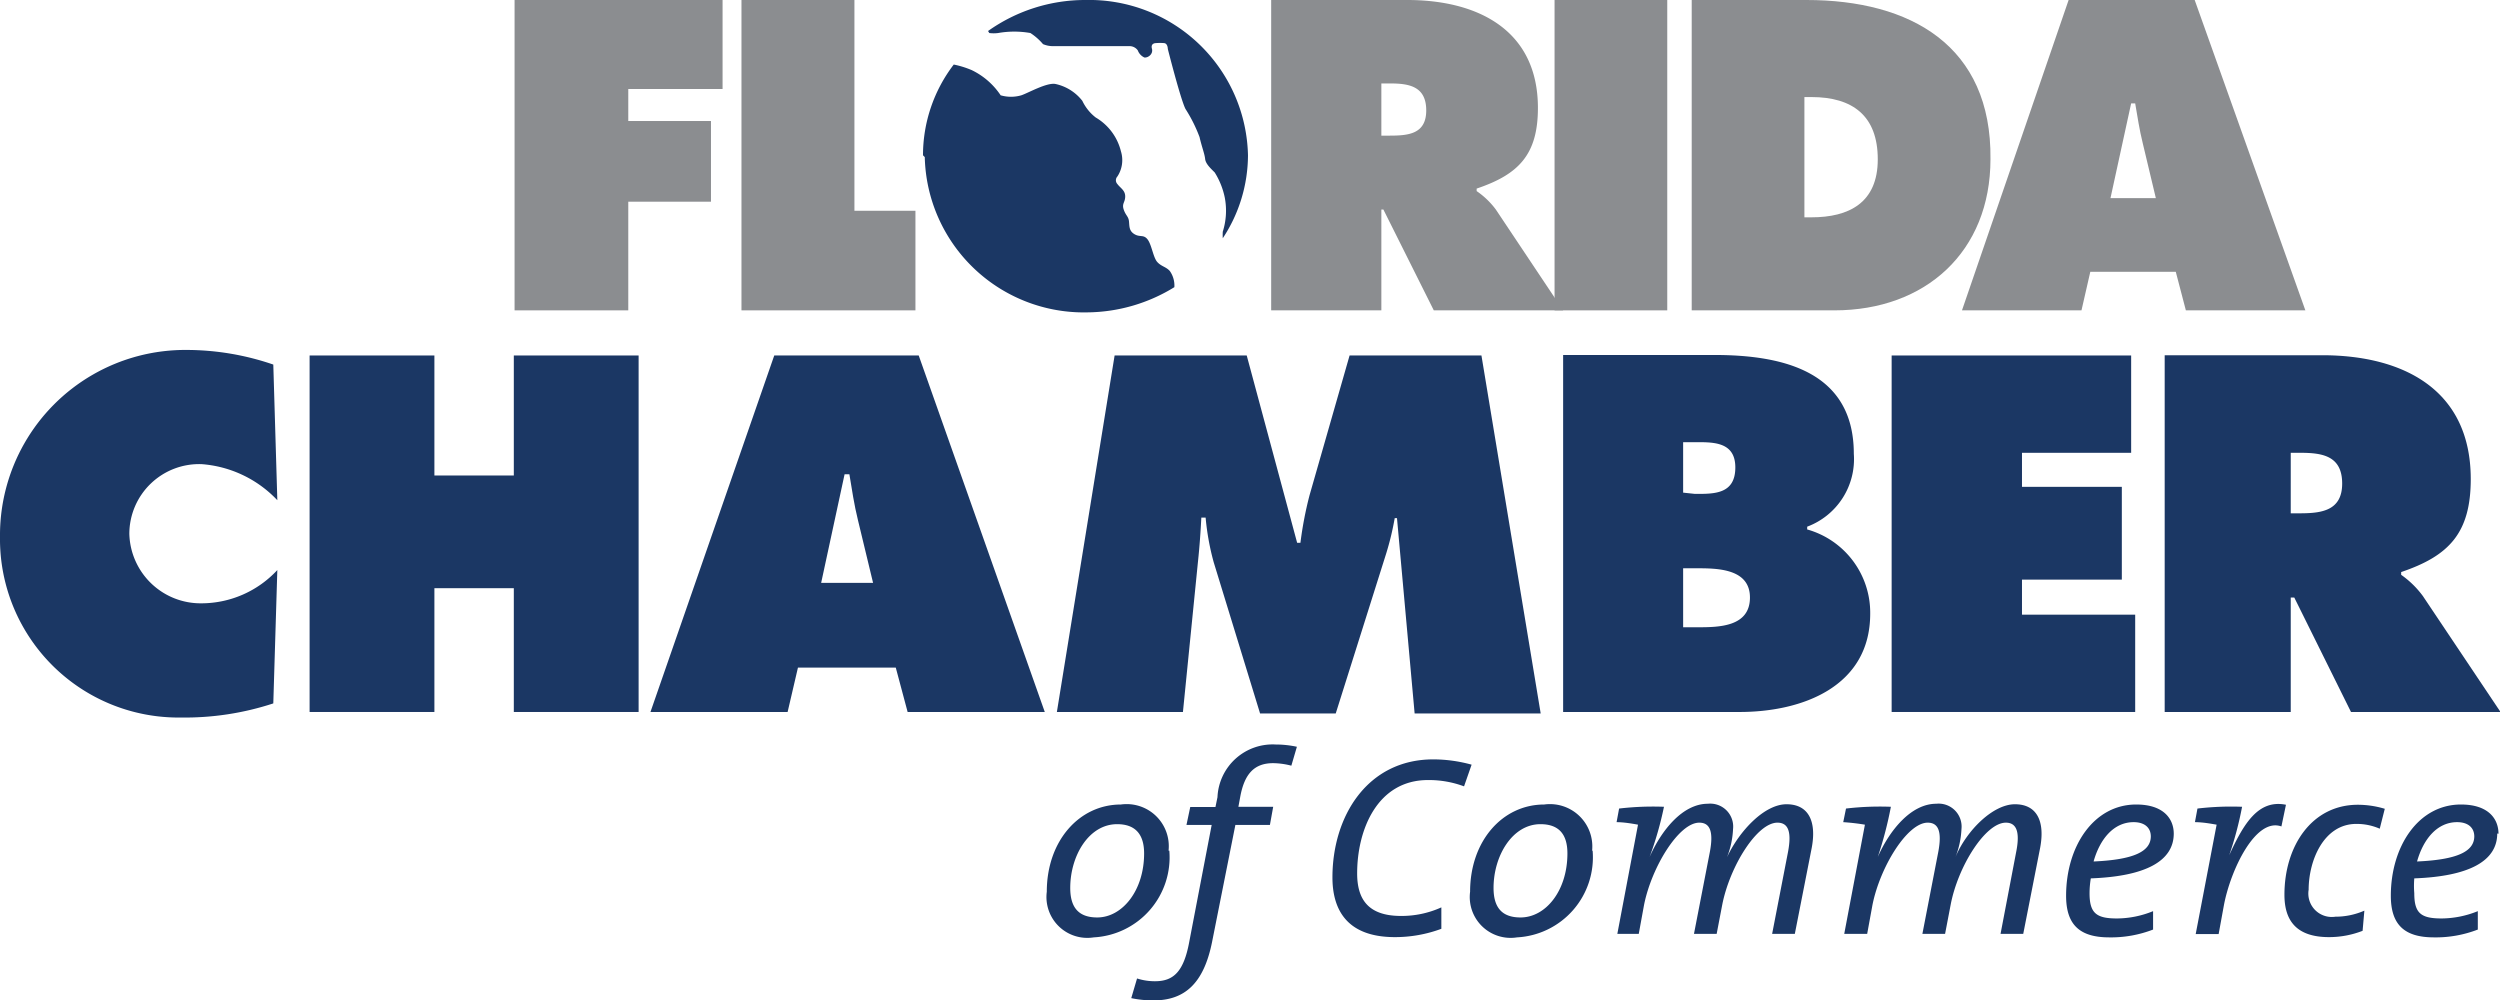 <svg id="Layer_1" data-name="Layer 1" xmlns="http://www.w3.org/2000/svg" viewBox="0 0 99.16 39.68"><defs><style>.cls-1,.cls-2{fill:#1b3764;}.cls-2,.cls-4{fill-rule:evenodd;}.cls-3,.cls-4{fill:#8b8d90;}</style></defs><path class="cls-1" d="M36.61,6.16a5.92,5.92,0,0,1,1.22-3.6,3.69,3.69,0,0,1,.71.22,2.88,2.88,0,0,1,1.15,1,1.47,1.47,0,0,0,.82,0c.27-.09,1-.51,1.35-.45A1.84,1.84,0,0,1,42.93,4a1.82,1.82,0,0,0,.53.66,2.15,2.15,0,0,1,1,1.34,1.18,1.18,0,0,1-.14,1,.22.22,0,0,0,0,.3c.12.16.31.25.31.49s-.14.28-.06.52.19.27.21.47,0,.38.22.51.36,0,.52.21.22.71.38.89.35.19.5.36a1,1,0,0,1,.18.64,6.68,6.68,0,0,1-3.45,1,6.31,6.31,0,0,1-6.45-6.16"/><path class="cls-1" d="M39.19,1.23A6.65,6.65,0,0,1,43.06,0,6.3,6.3,0,0,1,49.5,6.16a6,6,0,0,1-1,3.29,2.34,2.34,0,0,1,0-.26,2.76,2.76,0,0,0,.08-1.35,3,3,0,0,0-.4-1c-.16-.16-.36-.34-.38-.54s-.14-.5-.22-.86a5.84,5.84,0,0,0-.56-1.12c-.2-.4-.7-2.38-.7-2.38s0-.21-.14-.23a2.21,2.21,0,0,0-.34,0s-.21,0-.15.22-.16.37-.3.35A.5.5,0,0,1,45.13,2a.4.4,0,0,0-.34-.17h-3a1,1,0,0,1-.42-.08,2.28,2.28,0,0,0-.5-.44,3.67,3.67,0,0,0-1.28,0,1.38,1.38,0,0,1-.35,0"/><path class="cls-2" d="M46.35,33.74a1.67,1.67,0,0,0-1.89-1.83c-1.65,0-2.94,1.44-2.94,3.46a1.62,1.62,0,0,0,1.86,1.81,3.18,3.18,0,0,0,3-3.44m-1,.11c0,1.48-.87,2.54-1.86,2.54-.76,0-1.07-.42-1.07-1.17,0-1.28.74-2.53,1.86-2.53.73,0,1.07.41,1.07,1.16"/><path class="cls-1" d="M51.44,29.62a4,4,0,0,0-.84-.09,2.19,2.19,0,0,0-2.31,2.09l-.08.39h-1l-.15.71h1l-.89,4.64c-.22,1.19-.63,1.56-1.36,1.56a2.32,2.32,0,0,1-.71-.11l-.23.78a4.24,4.24,0,0,0,.88.09c1.24,0,2-.67,2.33-2.34L49,32.72h1.37L50.5,32H49.12l.07-.38c.17-.95.58-1.35,1.31-1.35a3,3,0,0,1,.72.1Z"/><path class="cls-1" d="M58.37,30.33a5.75,5.75,0,0,0-1.52-.21c-2.61,0-4,2.25-4,4.68,0,1.21.51,2.37,2.48,2.37a5.27,5.27,0,0,0,1.84-.33l0-.85a3.82,3.82,0,0,1-1.6.34c-1.33,0-1.74-.69-1.74-1.69,0-1.73.8-3.7,2.81-3.7a4,4,0,0,1,1.43.25Z"/><path class="cls-2" d="M63.15,33.74a1.68,1.68,0,0,0-1.9-1.83c-1.65,0-2.94,1.44-2.94,3.46a1.62,1.62,0,0,0,1.86,1.81,3.18,3.18,0,0,0,3-3.44m-1,.11c0,1.48-.86,2.54-1.86,2.54-.76,0-1.07-.42-1.07-1.17,0-1.28.75-2.53,1.86-2.53.74,0,1.07.41,1.07,1.16"/><path class="cls-1" d="M71.86,33.63c.2-1.06-.13-1.73-1-1.73S69,32.94,68.5,34h0a3.46,3.46,0,0,0,.24-1.12.91.91,0,0,0-1-1c-1,0-1.84,1.05-2.31,2.11h0A13.65,13.65,0,0,0,66,32a11.57,11.57,0,0,0-1.78.07l-.1.54c.29,0,.63.06.85.1v0l-.82,4.33H65l.21-1.15c.3-1.5,1.38-3.26,2.19-3.26.43,0,.57.36.42,1.16l-.63,3.25h.9l.22-1.15c.3-1.53,1.38-3.26,2.19-3.26.43,0,.57.36.42,1.16l-.63,3.25h.9Z"/><path class="cls-1" d="M80.92,33.63c.2-1.06-.13-1.73-1-1.73S78,32.94,77.56,34h0a3.46,3.46,0,0,0,.24-1.12.91.91,0,0,0-1-1c-1,0-1.85,1.05-2.32,2.11h0A15,15,0,0,0,75,32a11.52,11.52,0,0,0-1.78.07l-.11.54a8.55,8.55,0,0,1,.86.1v0l-.82,4.33h.91l.21-1.15c.3-1.5,1.38-3.26,2.19-3.26.43,0,.57.36.42,1.16l-.63,3.25h.9l.22-1.15c.29-1.53,1.38-3.26,2.19-3.26.42,0,.57.36.41,1.16l-.62,3.25h.9Z"/><path class="cls-2" d="M86.22,33.07c0-.6-.41-1.16-1.49-1.16-1.68,0-2.78,1.65-2.78,3.62,0,1.15.54,1.65,1.71,1.65a4.62,4.62,0,0,0,1.74-.31v-.73a3.84,3.84,0,0,1-1.43.29c-.81,0-1.09-.2-1.09-1a3.61,3.61,0,0,1,.05-.59c2.18-.08,3.29-.69,3.29-1.78m-.91.11c0,.61-.69.93-2.27,1,.24-.86.78-1.56,1.59-1.56.41,0,.68.2.68.57"/><path class="cls-1" d="M90.67,31.92c-1.09-.22-1.67.73-2.25,2h0A13.66,13.66,0,0,0,88.93,32a11.49,11.49,0,0,0-1.77.07l-.1.54c.3,0,.63.06.86.1v0l-.83,4.34H88l.21-1.15c.26-1.38,1.25-3.49,2.28-3.12Z"/><path class="cls-1" d="M94.59,32.08a3.71,3.71,0,0,0-1.07-.16c-1.82,0-2.91,1.63-2.91,3.57,0,1,.45,1.68,1.77,1.68a3.66,3.66,0,0,0,1.33-.25l.07-.8a2.85,2.85,0,0,1-1.15.24.93.93,0,0,1-1.06-1.07c0-1.16.6-2.61,1.89-2.61a2.27,2.27,0,0,1,.93.19Z"/><path class="cls-2" d="M99.1,33.07c0-.6-.41-1.16-1.49-1.16-1.68,0-2.78,1.65-2.78,3.62,0,1.15.54,1.65,1.71,1.65a4.62,4.62,0,0,0,1.74-.31v-.73a3.88,3.88,0,0,1-1.43.29c-.82,0-1.09-.2-1.09-1a3.61,3.61,0,0,1,0-.59c2.18-.08,3.29-.69,3.29-1.78m-.91.11c0,.61-.69.93-2.27,1,.24-.86.78-1.56,1.59-1.56.41,0,.68.2.68.57"/><path class="cls-1" d="M10.84,14.46a10.63,10.63,0,0,0-3.45-.58A7.35,7.35,0,0,0,0,21.3a7.08,7.08,0,0,0,7.18,7.16,11.25,11.25,0,0,0,3.66-.56L11,22.61a4.11,4.11,0,0,1-3,1.32,2.83,2.83,0,0,1-2.87-2.76A2.77,2.77,0,0,1,8,18.41a4.6,4.6,0,0,1,3,1.43Z"/><polygon class="cls-1" points="12.28 28.24 17.23 28.24 17.23 23.33 20.38 23.33 20.38 28.24 25.33 28.24 25.33 14.1 20.38 14.1 20.38 18.86 17.23 18.86 17.23 14.1 12.28 14.1 12.28 28.24"/><path class="cls-2" d="M31.65,26.48h3.88L36,28.24h5.44l-5-14.14H30.71L25.8,28.24h5.44Zm.92-3.36.93-4.31h.19c.1.6.19,1.22.34,1.82l.6,2.49Z"/><path class="cls-1" d="M41.92,28.24h5l.6-6c.06-.56.1-1.14.13-1.71h.17a10,10,0,0,0,.32,1.77l1.84,6h3l2-6.34a11.14,11.14,0,0,0,.34-1.41h.09l.7,7.75h5L58.76,14.1H53.53l-1.59,5.55a14.85,14.85,0,0,0-.36,1.88h-.13l-2-7.43H44.21Z"/><path class="cls-2" d="M62,28.24h7c2.48,0,5.18-1,5.18-3.9A3.43,3.43,0,0,0,71.68,21v-.11A2.86,2.86,0,0,0,73.53,18c0-3.26-2.79-3.92-5.53-3.92H62Zm4.76-8.7v-2h.36c.75,0,1.71-.07,1.71,1s-.85,1.05-1.6,1.05Zm0,3h.51c.82,0,2.14,0,2.14,1.16s-1.22,1.18-2.07,1.18h-.58Z"/><polygon class="cls-1" points="75.03 28.24 84.69 28.24 84.69 24.38 80.2 24.38 80.2 22.99 84.16 22.99 84.16 19.31 80.2 19.31 80.2 17.96 84.53 17.96 84.53 14.1 75.03 14.1 75.03 28.24"/><path class="cls-2" d="M85.86,28.24h5V23.7H91l2.25,4.54h5.93l-3.08-4.6a3.72,3.72,0,0,0-.86-.84v-.11C97.13,22.05,98,21.15,98,19c0-3.56-2.7-4.91-5.89-4.91H85.86Zm5-10.28h.39c.88,0,1.65.13,1.65,1.22s-.84,1.18-1.69,1.18h-.35Z"/><polygon class="cls-3" points="20.41 12.31 24.92 12.31 24.92 8 28.2 8 28.2 4.8 24.92 4.8 24.92 3.53 28.66 3.53 28.66 0 20.41 0 20.41 12.31"/><polygon class="cls-3" points="29.41 12.31 36.31 12.31 36.31 8.36 33.89 8.36 33.89 0 29.41 0 29.41 12.31"/><path class="cls-4" d="M50.42,12.31h4.37v-4h.08l2,4H62l-2.67-4a3.18,3.18,0,0,0-.76-.73v-.1C60.23,6.92,61,6.14,61,4.28,61,1.18,58.6,0,55.82,0h-5.4Zm4.37-9h.35c.76,0,1.43.12,1.43,1.07s-.73,1-1.47,1h-.31Z"/><rect class="cls-3" x="61.66" width="4.47" height="12.31"/><path class="cls-4" d="M67.1,12.31h5.66c3.61,0,6.19-2.32,6.19-6C79,1.81,75.78,0,71.65,0H67.1Zm4.47-8.46h.28c1.63,0,2.63.74,2.63,2.47s-1.15,2.3-2.63,2.3h-.28Z"/><path class="cls-4" d="M82.91,10.78H86.3l.4,1.53h4.74L87.05,0h-5L77.82,12.31h4.74Zm.8-2.92.82-3.76h.16c.09.52.17,1.06.3,1.58l.52,2.18Z"/></svg>